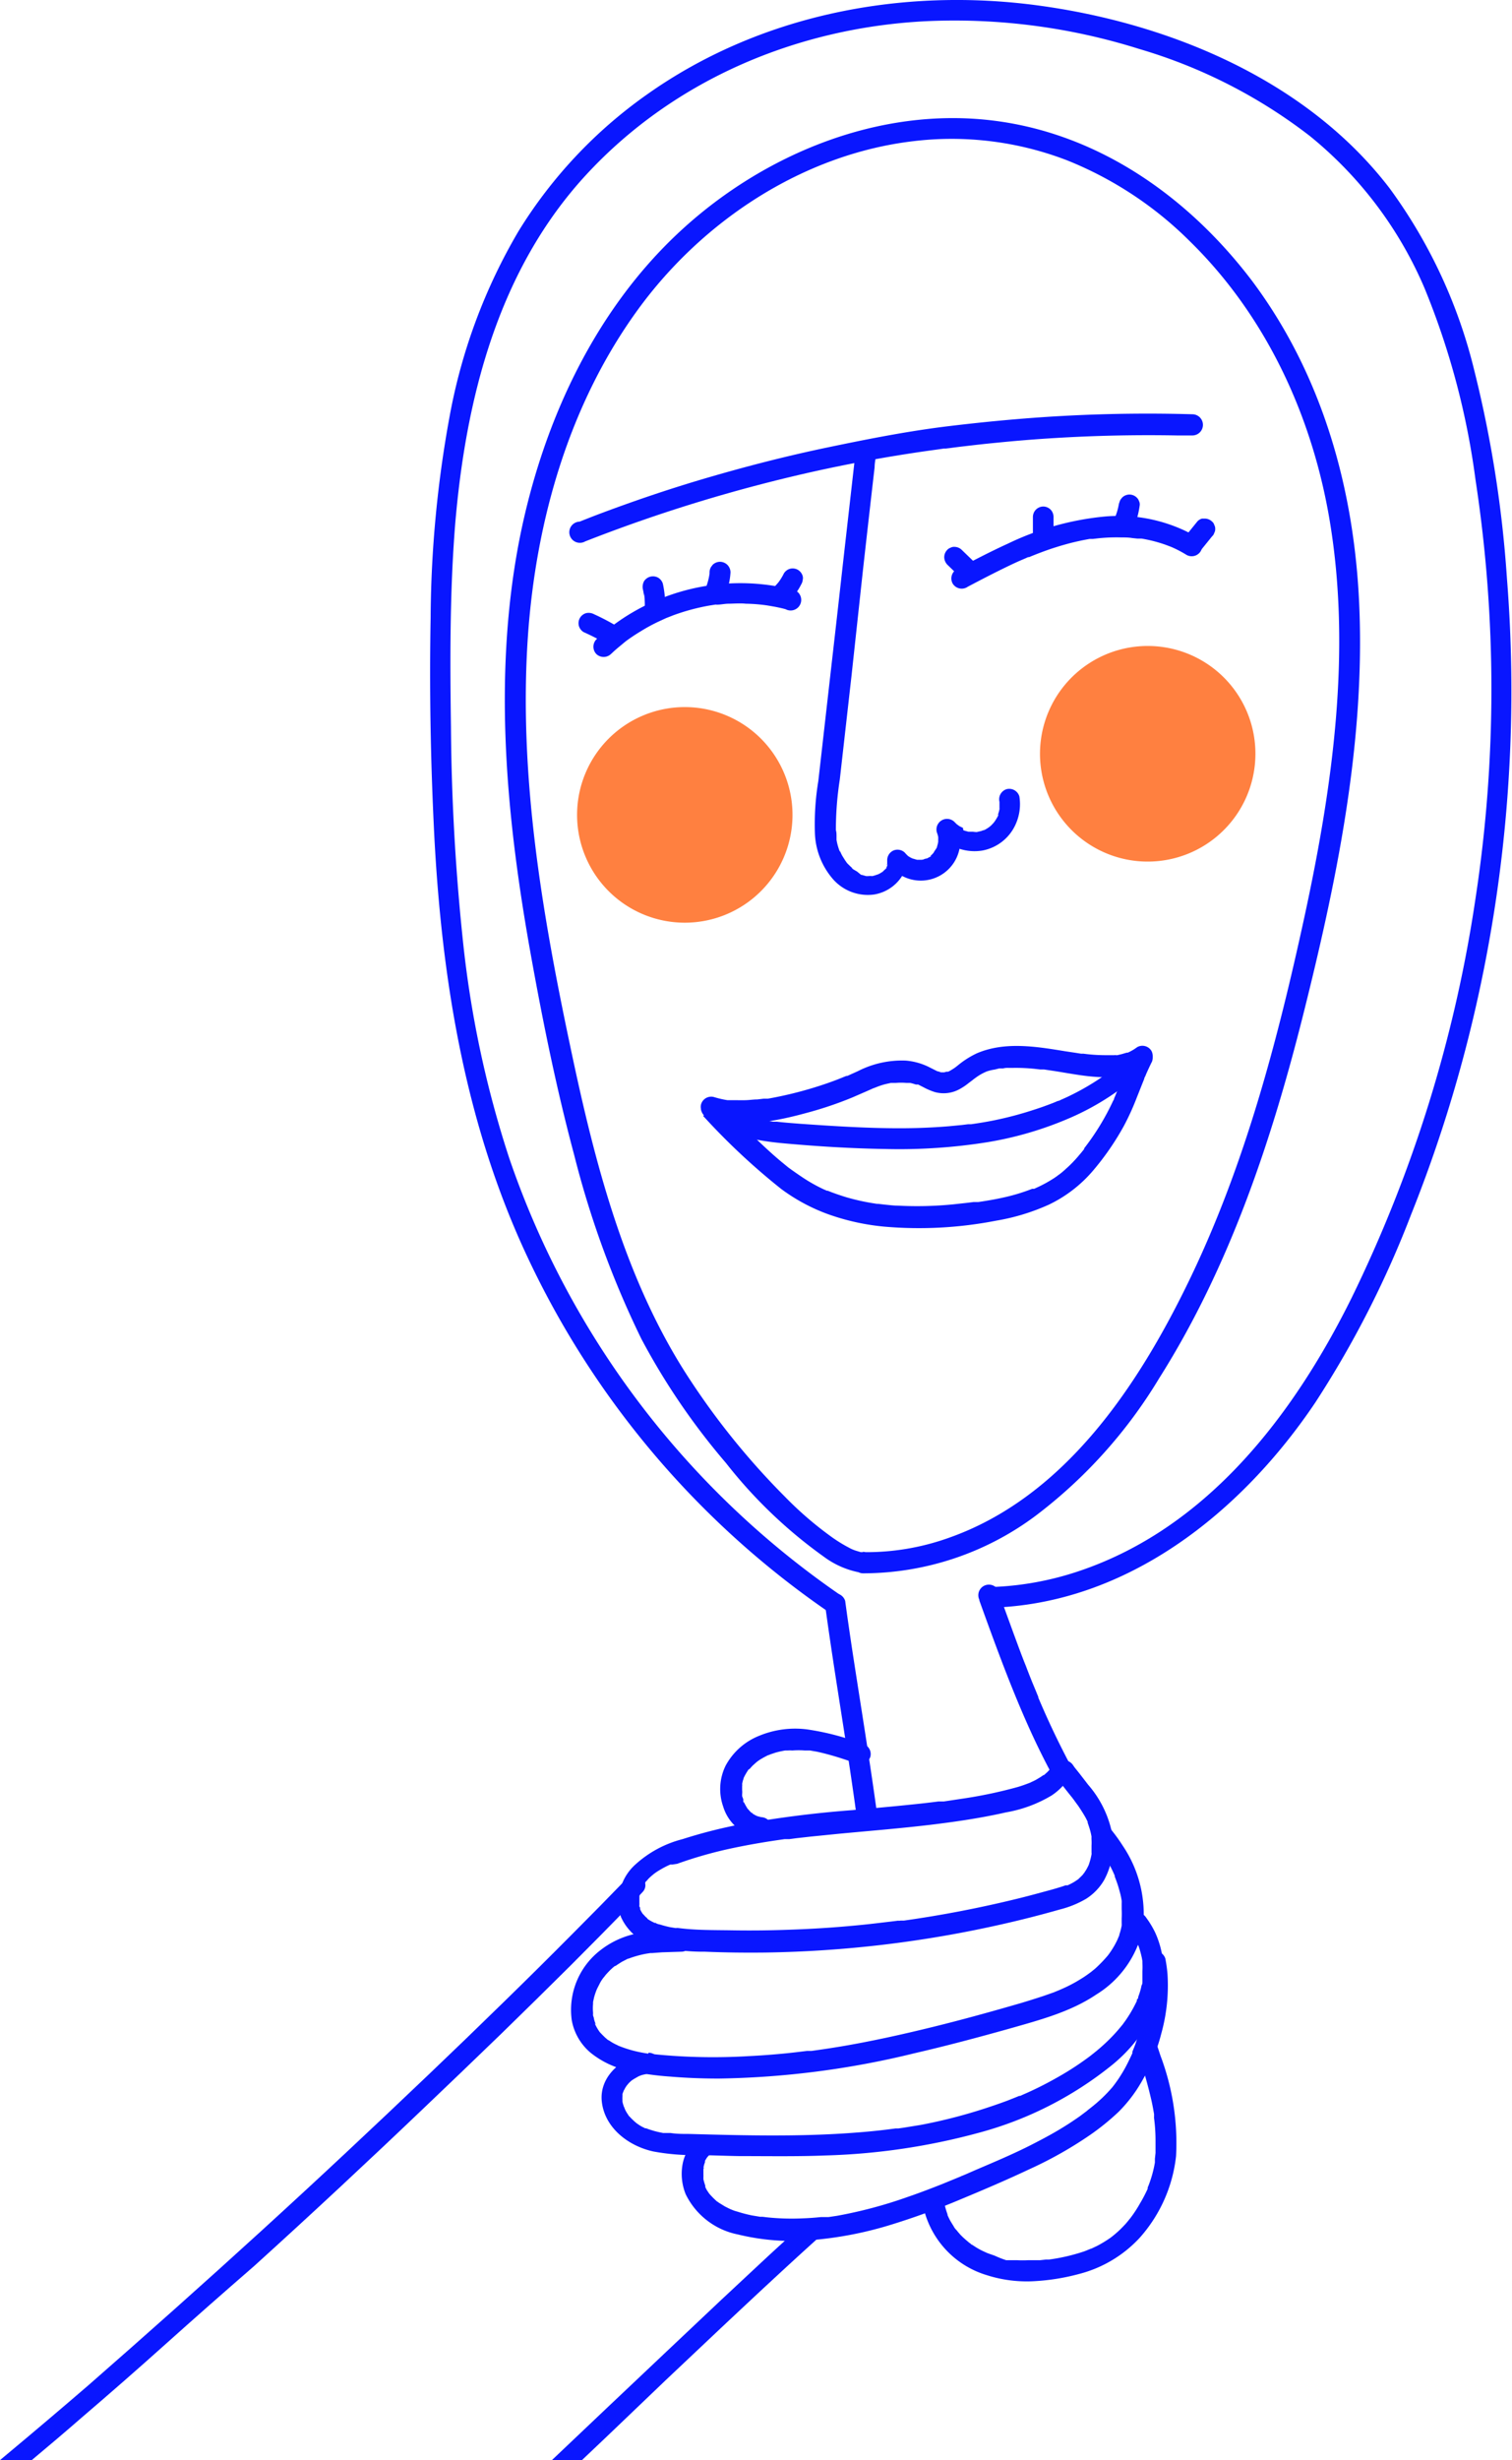 <svg xmlns="http://www.w3.org/2000/svg" viewBox="0 0 142.9 232.31"><defs><style>.cls-1{fill:#0916ff;}.cls-2{fill:#ff8040;}</style></defs><g id="Layer_2" data-name="Layer 2"><g id="Layer_1-2" data-name="Layer 1"><path class="cls-1" d="M79.39,150.6a82.37,82.37,0,0,1-31.25-41.2,98.61,98.61,0,0,1-4.33-20,206.29,206.29,0,0,1-1.19-20.79c-.09-6.32-.11-12.65.39-19,1-12,4.08-24.14,12.44-33.16S75.51,2.59,87.57,2a58.14,58.14,0,0,1,20.12,2.63,48.82,48.82,0,0,1,16.1,8.21,37.34,37.34,0,0,1,10.83,14.34,72.32,72.32,0,0,1,4.83,18.12,130.78,130.78,0,0,1,0,39.55,128.64,128.64,0,0,1-11.71,37.71c-5.48,11.05-13.6,21.69-25.71,25.78a28.91,28.91,0,0,1-8.55,1.53,1,1,0,0,0,0,1.95c13-.3,23.85-9,30.83-19.38a94.4,94.4,0,0,0,9.05-17.74,131.22,131.22,0,0,0,6.06-19.36,134.22,134.22,0,0,0,3-40.75A111.36,111.36,0,0,0,139.34,35a48.36,48.36,0,0,0-8-17.21C123.51,7.56,110.52,2.18,98.07.51c-12.86-1.72-26.25.86-36.92,8.41A44,44,0,0,0,49,21.84a53.28,53.28,0,0,0-6.5,17.44,108,108,0,0,0-1.8,19c-.13,6.91,0,13.84.35,20.74.72,13.6,2.93,27.13,8.74,39.55A83.83,83.83,0,0,0,78.4,152.28c1,.71,2-1,1-1.68"/><path class="cls-1" d="M81.55,146.57c-.25,0,.15,0,0,0l-.2,0-.33-.1a3.46,3.46,0,0,1-.76-.31A13.9,13.9,0,0,1,78.41,145a33.4,33.4,0,0,1-4.27-3.71,69.89,69.89,0,0,1-8.81-10.82c-6.27-9.42-9.14-20.74-11.44-31.69-2.68-12.67-4.88-25.65-4-38.65.75-10.93,3.89-21.94,10.39-30.88,6.11-8.4,15.61-14.69,26.05-15.92a30.34,30.34,0,0,1,14.52,1.81,34.72,34.72,0,0,1,11.58,7.62c7.24,7.08,11.6,16.54,13.25,26.46,2.06,12.4.25,25.12-2.38,37.28-2.55,11.75-5.65,23.55-10.91,34.41-4.84,10-11.82,20.52-22.81,24.34a23.13,23.13,0,0,1-8,1.32,1,1,0,0,0,0,2,27.32,27.32,0,0,0,16.29-5.43,46,46,0,0,0,11.69-13c6.61-10.45,10.59-22.34,13.59-34.26,3.13-12.47,5.82-25.39,5.33-38.32-.41-11.08-3.4-22-10.12-31-6-7.92-14.48-13.93-24.47-15.17-10.75-1.34-21.64,3.13-29.49,10.34C56,29.44,51.1,40.36,49,51.42c-2.4,12.82-1.12,26,1.16,38.69,1.14,6.35,2.43,12.7,4.1,18.93a89.3,89.3,0,0,0,6.35,17.38,64.47,64.47,0,0,0,8,11.73A44.83,44.83,0,0,0,77.86,147a8.25,8.25,0,0,0,3.69,1.54,1,1,0,0,0,1-1,1,1,0,0,0-1-1"/><path class="cls-1" d="M99.39,166.78l-.16.23c-.1.15.11-.13,0,.06a3.32,3.32,0,0,1-.37.38l-.21.19c-.13.11.14-.1-.06,0a5,5,0,0,1-.45.29,4.31,4.31,0,0,1-.47.26l-.24.11a.52.52,0,0,1-.13.06s.16-.07,0,0c-.36.14-.72.27-1.09.38a42.72,42.72,0,0,1-5,1.07l-1.33.2-.67.1-.14,0-.36,0c-.9.12-1.82.22-2.72.31-1.8.19-3.6.34-5.4.51a102.27,102.27,0,0,0-10.89,1.4,46.5,46.5,0,0,0-5.19,1.34,10.46,10.46,0,0,0-4.55,2.48A4.74,4.74,0,0,0,58.68,181,4.88,4.88,0,0,0,62,183.77a18.88,18.88,0,0,0,4.62.53c1.89.08,3.77.1,5.66.08a108.29,108.29,0,0,0,22.45-2.68q2.75-.62,5.45-1.39a9.42,9.42,0,0,0,2.46-1,5.17,5.17,0,0,0,1.72-1.79,6.94,6.94,0,0,0,.69-4.65,10,10,0,0,0-2.22-4.35c-.25-.33-.51-.66-.77-1l-.35-.44-.1-.12s.12.15,0,0l-.18-.25a1,1,0,0,0-1.34-.35,1,1,0,0,0-.35,1.34c.5.67,1,1.32,1.55,2l0,0a1.13,1.13,0,0,1,.1.13c.06.08.12.15.17.23l.36.49c.22.33.44.67.63,1,.09.16.17.32.25.49a.42.42,0,0,0,0,.1c.06.13-.06-.15,0,0s.07.2.1.29a6.22,6.22,0,0,1,.26,1,.78.78,0,0,0,0,.14s0-.2,0-.09a2.11,2.11,0,0,0,0,.25,5.15,5.15,0,0,1,0,.56c0,.17,0,.33,0,.5l0,.24c0,.12,0-.08,0-.08a.55.55,0,0,1,0,.17,6.66,6.66,0,0,1-.27,1c-.06.16.07-.16,0,0l-.11.22a3.14,3.14,0,0,1-.28.46c0,.06-.09.11-.12.17.09-.16.08-.09,0,0l-.09.11-.37.36-.08.06c.14-.12,0,0,0,0l-.24.16a4.83,4.83,0,0,1-.55.3l-.15.07s-.14.06,0,0l-.08,0-.11,0c-.21.08-.43.15-.64.21-.41.13-.82.24-1.23.35-.88.24-1.77.48-2.67.7a108.61,108.61,0,0,1-10.73,2.07l-.32,0s-.34.05-.16,0l-.74.09-1.35.16c-.91.11-1.83.2-2.74.28q-2.73.24-5.46.33c-1.82.07-3.64.09-5.47.06s-3.43,0-5.12-.22l-.2,0c-.18,0,0,0,.06,0a.27.27,0,0,1-.13,0l-.5-.08c-.32-.07-.63-.15-.94-.25-.05,0-.41-.1-.42-.15s.22.1,0,0l-.08,0-.26-.13a3.6,3.6,0,0,1-.37-.22s-.11-.11-.15-.11.15.12.06,0l-.12-.1c-.1-.1-.19-.21-.29-.3s.06.07.06.07l-.07-.09a2.39,2.39,0,0,1-.13-.21,1.24,1.24,0,0,1-.1-.2c-.11-.21,0,.15,0,0s0-.17-.07-.25a.57.57,0,0,1,0-.14s0-.05,0-.07,0,0,0,.08a1.49,1.49,0,0,0,0-.21v-.29s0-.19,0-.22,0,.18,0,.05a1.49,1.49,0,0,0,0-.18,4.13,4.13,0,0,1,.15-.5s0-.09,0-.1-.07.15,0,0l.14-.27a4.08,4.08,0,0,1,.28-.44c0-.05.06-.15,0,0,0,0,0-.06.07-.09l.19-.22a4.18,4.18,0,0,1,.44-.4c.05-.05.18-.15.05-.05l.29-.21a10,10,0,0,1,1-.57l.26-.12c.06,0,.28-.12.1,0L64,176a39.58,39.58,0,0,1,5-1.43c1.71-.37,3.43-.66,5.16-.9-.19,0,.08,0,.14,0l.31,0,.67-.09,1.34-.15,2.59-.26c3.58-.34,7.15-.61,10.71-1.11,1.73-.24,3.46-.53,5.17-.92a12.47,12.47,0,0,0,4.31-1.6,5.81,5.81,0,0,0,1.66-1.69,1,1,0,1,0-1.68-1"/><path class="cls-1" d="M64.35,182.26a26.19,26.19,0,0,0-4,.29,8.2,8.2,0,0,0-3.62,1.62,7.11,7.11,0,0,0-2.69,6.62,5.22,5.22,0,0,0,1.8,3.07,8.54,8.54,0,0,0,3.4,1.64,26.31,26.31,0,0,0,4.06.59c1.54.13,3.08.19,4.63.19a82.42,82.42,0,0,0,18.49-2.39c3-.69,6-1.49,9-2.33,2.8-.8,5.73-1.56,8.18-3.21a9.67,9.67,0,0,0,4.42-6.26,11.56,11.56,0,0,0-1.91-7.8,15.8,15.8,0,0,0-1.19-1.63,1,1,0,0,0-1.38,0,1,1,0,0,0,0,1.39l.15.18s.18.24,0,.05l.24.32c.19.27.37.54.54.82a12.49,12.49,0,0,1,.85,1.62s.12.28,0,.07l.07.19c.06.14.11.29.16.43.11.3.2.61.28.92a5.69,5.69,0,0,1,.18.84,2,2,0,0,1,0,.24c0-.25,0,0,0,.06s0,.33,0,.49a8.64,8.64,0,0,1,0,.88c0,.13,0,.26,0,.39s0-.2,0,.06a1.85,1.85,0,0,1,0,.23,6.1,6.1,0,0,1-.22.84c0,.12-.09.24-.13.37s.09-.19,0,0-.08.19-.13.28a7.44,7.44,0,0,1-.38.68c-.09.14-.17.27-.26.39l-.09.13-.1.13c.07-.09.08-.1,0,0a13,13,0,0,1-1.21,1.25l-.37.3c-.14.12,0,0,0,0l-.19.14c-.26.19-.52.37-.79.53a13.26,13.26,0,0,1-1.79.94l-.25.11h0l-.51.21-1,.35c-.67.22-1.34.43-2,.63-2.82.82-5.64,1.6-8.49,2.3s-5.82,1.36-8.76,1.85q-1.08.18-2.16.33l-.49.07-.13,0-.3,0-1.08.13c-1.47.17-3,.29-4.42.36A55.89,55.89,0,0,1,62,194l-.42-.05c-.25,0,.22,0,0,0l-.15,0q-.45-.06-.9-.15a11.15,11.15,0,0,1-1.6-.44l-.42-.15c.2.09.08,0,0,0l-.19-.1a4.37,4.37,0,0,1-.76-.43c-.05,0-.37-.24-.15-.09a3.73,3.73,0,0,1-.3-.26l-.28-.28-.12-.13c-.16-.19.07.1-.05-.06a4.66,4.66,0,0,1-.4-.68s-.09-.22,0-.07,0-.07,0-.08a2.13,2.13,0,0,1-.13-.43c0-.09-.11-.29-.08-.37,0,.14,0,.15,0,0s0-.12,0-.18a4.58,4.58,0,0,1,0-.83s0-.25,0-.09,0-.06,0-.08l.09-.41a6.59,6.59,0,0,1,.25-.75c.08-.23-.1.19,0,0l.09-.19.17-.33a3.18,3.18,0,0,1,.48-.73s-.14.17,0,0l.13-.17.25-.27a6.07,6.07,0,0,1,.65-.59c-.17.14.05,0,.07,0l.14-.1.41-.26.35-.18.21-.11.05,0a9.74,9.74,0,0,1,1.68-.47l.38-.06c-.27,0,0,0,0,0l.16,0,.94-.07,1.84-.06a1,1,0,0,0,0-2"/><path class="cls-1" d="M61.26,193.94c-2.3.15-4.67,2.05-4.38,4.54s2.55,4.19,4.9,4.69a20.94,20.94,0,0,0,4,.34c1.36,0,2.72.07,4.09.09,2.72,0,5.45.05,8.17-.06a61.58,61.58,0,0,0,14.35-2.11A34.09,34.09,0,0,0,105.1,195a14.63,14.63,0,0,0,4.23-5.59,8.77,8.77,0,0,0-.14-6.89,8.61,8.61,0,0,0-.86-1.43,1,1,0,0,0-1.34-.35,1,1,0,0,0-.34,1.33,8.65,8.65,0,0,1,.85,1.44c.11.23,0-.12,0,0s0,.13.08.19l.12.34q.12.41.21.81l.06.34c0,.16,0-.24,0,0,0,0,0,.1,0,.15a7.5,7.5,0,0,1,0,.82c0,.25,0,.5,0,.74s0-.14,0,0l0,.2c0,.13,0,.26-.08.38a6,6,0,0,1-.2.76l-.12.34c0,.07,0,.13-.07.19s-.12.27,0,.06a13.13,13.13,0,0,1-.77,1.43c-.13.2-.26.41-.4.6l-.24.33c.11-.16,0,0,0,0l-.15.18a14.8,14.8,0,0,1-1.07,1.18c-.38.38-.79.75-1.2,1.09l-.32.26-.13.1s-.21.17-.09.08-.1.07-.1.07l-.13.1-.4.29a27.61,27.61,0,0,1-2.78,1.75,32.41,32.41,0,0,1-3.07,1.52l-.15.07s-.29.12-.09,0l-.31.13-.88.35q-.75.28-1.53.54A49.1,49.1,0,0,1,87,200.66l-1.67.27-.43.06-.17,0h-.08l-.86.11c-1.14.14-2.28.24-3.41.32-5.08.36-10.18.23-15.25.09-.59,0-1.17,0-1.76-.09l-.44,0c.18,0,0,0,0,0l-.26,0c-.3-.06-.59-.12-.87-.2l-.42-.13-.17-.06-.13-.05-.1,0-.13-.07a3.58,3.58,0,0,1-.39-.21l-.28-.19s-.18-.14,0,0l-.12-.1a7.14,7.14,0,0,1-.56-.54s-.08-.09-.11-.14c.1.17,0,.06,0,0a3.28,3.28,0,0,1-.2-.31A2,2,0,0,1,59,199s-.1-.15,0,0a.7.7,0,0,1-.08-.2,2,2,0,0,1-.09-.35.58.58,0,0,1,0-.14c0-.23,0,.22,0,0a1.82,1.82,0,0,1,0-.33s0-.15,0-.17c0,.13,0,.16,0,.09a.44.44,0,0,0,0-.1c0-.11.06-.22.1-.33s0-.16,0,0a.44.44,0,0,1,.08-.15,1.73,1.73,0,0,1,.15-.27l.12-.18-.06.09.09-.11a2.51,2.51,0,0,1,.47-.45c-.21.12,0,0,0,0a.57.57,0,0,0,.13-.08l.35-.2a1.19,1.19,0,0,1,.16-.08c-.17,0-.09,0,0,0a2.42,2.42,0,0,1,.35-.12l.36-.08s.18-.06-.05,0a.82.82,0,0,1,.22,0,1,1,0,0,0,1-1,1,1,0,0,0-1-1"/><path class="cls-1" d="M66.07,201.9a3.91,3.91,0,0,0-1.56,2.47,5.12,5.12,0,0,0,.29,2.82A7,7,0,0,0,69.74,211a21.51,21.51,0,0,0,7,.53,35.13,35.13,0,0,0,7.18-1.36,69.67,69.67,0,0,0,6.88-2.49c2.19-.91,4.37-1.84,6.51-2.85a37.41,37.41,0,0,0,5.75-3.25,22.82,22.82,0,0,0,2.66-2.16,13.57,13.57,0,0,0,1.73-2.12,17.85,17.85,0,0,0,2.31-5.29,16.9,16.9,0,0,0,.58-5.61,13.85,13.85,0,0,0-.2-1.44,1,1,0,0,0-1.2-.68,1,1,0,0,0-.68,1.2c0,.1,0,.21,0,.31a.51.51,0,0,1,0,.13c0,.17,0-.06,0-.07a1.75,1.75,0,0,0,0,.32l0,.32c0,.43,0,.85,0,1.28s0,.87-.08,1.31l0,.28s0,.25,0,.08,0,.06,0,.08c0,.24-.07.47-.11.7a19.39,19.39,0,0,1-.69,2.59c-.07.21-.15.43-.24.64l-.12.3a.78.78,0,0,1,0,.14c.11-.23,0,0,0,0-.19.41-.38.81-.59,1.21s-.43.76-.67,1.13c-.11.17-.23.33-.35.5l-.18.24c-.08.12.15-.19,0,0l-.12.15a14.09,14.09,0,0,1-2,1.9l-.29.23-.13.11c-.21.16.1-.07,0,0l-.64.48c-.43.3-.87.6-1.32.88-.9.57-1.83,1.08-2.78,1.57-1.9,1-3.87,1.82-5.83,2.66l-.8.35-.38.16c-.18.08-.06,0,0,0l-.26.11-1.63.67c-1.09.43-2.19.85-3.3,1.23a42.61,42.61,0,0,1-6.65,1.77l-.81.12c-.29,0,.12,0-.05,0l-.23,0-.44,0c-.57.06-1.14.1-1.72.12a22.46,22.46,0,0,1-3.38-.1l-.41-.05c-.19,0,0,0,0,0l-.23,0-.78-.13a13.15,13.15,0,0,1-1.37-.36,3.48,3.48,0,0,1-.64-.23c.22.12-.13-.06-.18-.08l-.34-.17-.57-.35-.15-.11c-.05,0-.19-.11,0,0a2.09,2.09,0,0,1-.28-.24c-.17-.16-.32-.32-.47-.49s0,0,0,0a.73.73,0,0,1-.09-.13,2.9,2.9,0,0,1-.19-.29,2.4,2.4,0,0,1-.11-.23l0-.06c0-.09,0-.07,0,.06a.61.61,0,0,1,0-.12,6.13,6.13,0,0,1-.18-.61s0-.22,0-.25,0,.21,0,0a.81.81,0,0,0,0-.16c0-.2,0-.4,0-.6s.07-.09,0,.05a.69.69,0,0,0,0-.13l.06-.27.09-.26s0-.21,0-.05,0,0,0-.07l.14-.24a.86.86,0,0,0,.07-.1c.11-.17-.12.12,0,0l.18-.2s.32-.26.09-.08a1,1,0,0,0,.35-1.34,1,1,0,0,0-1.34-.35"/><path class="cls-1" d="M92.55,151.11c1.56,4.32,3.13,8.65,5.06,12.82.54,1.16,1.11,2.31,1.72,3.45a1,1,0,0,0,1.33.35,1,1,0,0,0,.35-1.34c-1.05-2-2-4-2.88-6.09-.12-.27,0,.1,0-.06a1.22,1.22,0,0,0-.07-.17l-.15-.37-.35-.84c-.2-.5-.4-1-.59-1.51-.41-1-.8-2.09-1.19-3.14l-1.32-3.62a1,1,0,1,0-1.88.52"/><path class="cls-1" d="M78,151.7c.7,5.14,1.56,10.26,2.33,15.38.21,1.43.42,2.85.61,4.27a1,1,0,0,0,1.2.68,1,1,0,0,0,.69-1.2c-.71-5.14-1.56-10.26-2.34-15.39-.21-1.42-.42-2.84-.61-4.26a1,1,0,0,0-1.2-.68,1,1,0,0,0-.68,1.2"/><path class="cls-1" d="M87.35,208.75a8.7,8.7,0,0,0,5.87,6.08,12.41,12.41,0,0,0,4.73.57,20.32,20.32,0,0,0,4-.66,11.81,11.81,0,0,0,5.75-3.41,13.84,13.84,0,0,0,3.45-7.73,23.36,23.36,0,0,0-1.48-9.5c-.13-.4-.26-.8-.4-1.2a1,1,0,0,0-1.2-.68,1,1,0,0,0-.68,1.2,45.19,45.19,0,0,1,1.35,4.57c.09.37.17.75.24,1.13l.09.51c0,.09,0,.17,0,.26a.59.59,0,0,0,0,.13c0,.15,0-.16,0,0a16.15,16.15,0,0,1,.14,2.2c0,.36,0,.73,0,1.09l-.06.54c0-.18,0,0,0,.07s0,.19,0,.29a11.19,11.19,0,0,1-.58,2.11,2.44,2.44,0,0,1-.1.24c0,.1,0,0,0,0a.61.61,0,0,0,0,.12c-.08.18-.17.36-.26.54s-.28.54-.44.8a12,12,0,0,1-.91,1.4l-.08.1.06-.07-.12.14c-.08.11-.17.21-.25.31s-.35.38-.53.56-.37.35-.56.51l-.29.24.08-.07-.07.06-.16.12a11.59,11.59,0,0,1-1.27.77l-.32.15-.19.09-.08,0,.07,0c-.24.08-.48.2-.72.28a17.83,17.83,0,0,1-3.29.76c-.06,0-.32,0-.06,0l-.22,0-.55.06c-.37,0-.74,0-1.11,0a10.39,10.39,0,0,1-1.12,0l-.26,0H95.6s-.16,0,0,0-.06,0-.09,0l-.12,0-.3,0A9.85,9.85,0,0,1,94,213l-.49-.17-.24-.09h0l-.15-.07a6.67,6.67,0,0,1-.88-.46l-.37-.24c-.07,0-.12-.09-.18-.13l-.09-.06c-.15-.11.08.07,0,0s-.47-.39-.69-.61-.22-.23-.32-.35a2.09,2.09,0,0,1-.14-.17l-.07-.08c-.08-.1,0,0,0,0a1.31,1.31,0,0,1-.27-.38c-.09-.13-.17-.27-.25-.4s-.15-.28-.22-.42l-.09-.2c0-.11,0,.06,0,.06a1.12,1.12,0,0,0,0-.13,7.3,7.3,0,0,1-.27-.91,1,1,0,0,0-1.2-.68,1,1,0,0,0-.68,1.2"/><path class="cls-1" d="M81.46,164.66a24.36,24.36,0,0,0-5.16-1.35,8.9,8.9,0,0,0-4.62.63,6.2,6.2,0,0,0-3.1,2.79,5,5,0,0,0-.23,3.87,4.2,4.2,0,0,0,3.1,2.88A1,1,0,1,0,72,171.6a2.09,2.09,0,0,1-.34-.08c-.07,0-.13-.05-.19-.06s.1,0,.1,0l-.1,0-.3-.17a.71.71,0,0,0-.14-.1c.13,0,.14.12.07.05l-.09-.07a2.83,2.83,0,0,1-.24-.25l-.12-.13s-.08-.1,0,0,0,0,0,0a5.58,5.58,0,0,1-.35-.63c0-.1,0,.09,0,.09a.54.54,0,0,0-.05-.11.84.84,0,0,1,0-.17c0-.12-.08-.24-.11-.37l0-.18s0-.06,0-.09,0,.07,0,.09a1.67,1.67,0,0,0,0-.39c0-.12,0-.24,0-.36a.71.71,0,0,0,0-.21s0,.22,0,.11,0-.07,0-.11a3.59,3.59,0,0,1,.08-.35l.06-.17a.49.49,0,0,1,0-.11c0-.12-.09.18,0,.07a5.59,5.59,0,0,1,.43-.75.76.76,0,0,1,.08-.11l0,.06.14-.15a3.11,3.11,0,0,1,.31-.32l.18-.16s.19-.17.09-.08l.09-.07.2-.14a8.94,8.94,0,0,1,.8-.44l.1,0-.07,0s.15-.06.19-.08l.48-.16a8.43,8.43,0,0,1,.9-.2l.1,0h-.08l.21,0a3.55,3.55,0,0,1,.46,0,7.62,7.62,0,0,1,1.17,0l.37,0,.13,0h0l.63.11c.43.09.86.2,1.29.32.87.24,1.73.54,2.58.83a1,1,0,0,0,1.2-.68,1,1,0,0,0-.68-1.2"/><path class="cls-1" d="M55.27,51.14q5.35-2.1,10.84-3.77t11.1-2.91q5.61-1.23,11.29-2l.7-.1.16,0,.43-.05q.72-.1,1.44-.18c1-.12,1.9-.22,2.84-.31q2.85-.29,5.7-.46c3.81-.23,7.64-.31,11.47-.24l1.45,0a1,1,0,1,0,0-2c-3.84-.11-7.69-.07-11.53.12s-7.66.54-11.48,1S82,41.46,78.17,42.26,70.68,44,67,45.07s-7.3,2.3-10.88,3.66l-1.35.53a1,1,0,1,0,.51,1.88"/><path class="cls-1" d="M80.84,42.88,79.67,53.19q-.57,5.13-1.16,10.26l-1.17,10.3a25,25,0,0,0-.32,5A7,7,0,0,0,78.71,83a4.38,4.38,0,0,0,3.89,1.47,3.87,3.87,0,0,0,3-2.43,3,3,0,0,0,.16-1l-1.67.69A3.73,3.73,0,0,0,90.47,78L88.83,79a4.58,4.58,0,0,0,4,1.32,4.3,4.3,0,0,0,3.18-2.53,4.6,4.6,0,0,0,.33-2.59,1,1,0,0,0-1.2-.68,1,1,0,0,0-.68,1.2c0-.29,0,0,0,.09v.27c0,.07,0,.14,0,.21s0,.09,0,0a.59.59,0,0,1,0,.13,3.62,3.62,0,0,1-.13.47s0,.09,0,.13c0-.12.06-.14,0,0s-.06.13-.1.19a3.54,3.54,0,0,1-.26.41q-.09.14,0,0l-.09.11-.19.2-.16.14,0,0-.11.08a4.64,4.64,0,0,1-.42.25c-.18.09.18-.07-.06,0l-.23.08-.27.06-.1,0c-.08,0-.05,0,.08,0-.08.07-.41,0-.52,0s-.2,0-.24,0h0l-.13,0-.47-.13L91,78.21l.07,0-.22-.11L90.65,78s-.14-.12-.17-.12l0,0-.11-.1-.19-.19a1,1,0,0,0-1.64,1,3.19,3.19,0,0,1,.13.44c.05.21,0-.19,0,0a2.35,2.35,0,0,1,0,.26v.2c0,.23,0-.22,0,0a3,3,0,0,1-.11.45l0,.1c0,.06,0,0,0-.08,0,.06-.07.15-.1.21a2.74,2.74,0,0,0-.23.36c.09-.11.1-.13,0,0l-.07.08s-.1.11-.16.16l-.08.06s0,0,.07,0-.15.11-.19.13l-.21.11c-.17.09.19,0,0,0s-.42.16-.45.12.23,0,0,0h-.47c-.2,0,.2,0,0,0l-.45-.13c-.19,0,.17.09,0,0l-.18-.09-.2-.12c-.2-.14.1.1,0,0a3.51,3.51,0,0,1-.33-.34,1,1,0,0,0-1.06-.2,1,1,0,0,0-.6.89c0,.06,0,.12,0,.19s0-.19,0,0,0,.12,0,.17-.08.26,0,.11,0,.06,0,.1a.86.86,0,0,1-.1.16l0,.07c0,.09,0-.08.06-.08s-.12.14-.14.16l-.27.25c-.08.07.07-.06.07,0l-.07,0-.19.12-.17.09-.08,0c-.09,0,.08,0,.09,0s-.38.13-.42.14l-.19.05h-.09c-.11,0,.1,0,.1,0a1.92,1.92,0,0,0-.41,0h-.18l-.43-.12-.13,0s.17.08.08,0L81,82.3l-.39-.23a.24.24,0,0,0-.08-.06c-.09-.07.06,0,.06,0s-.14-.12-.16-.14l-.33-.32L80,81.43a.7.7,0,0,0-.06-.09s.11.16,0,0-.17-.26-.25-.39a2.82,2.82,0,0,1-.21-.38l-.09-.2c0-.1,0,.07,0,.07a1.39,1.39,0,0,0-.06-.13,5.47,5.47,0,0,1-.27-1c0-.09,0-.18,0-.27s0-.16,0,0,0,0,0-.05c0-.2,0-.4-.06-.6a30.69,30.69,0,0,1,.37-4.78l1.11-9.82L81.54,54q.55-4.93,1.12-9.87c0-.4.09-.8.14-1.21a1,1,0,0,0-1-1,1,1,0,0,0-1,1"/><path class="cls-1" d="M57.84,61.67c.22-.21.45-.41.68-.6l.35-.29.12-.1c.08-.06.08-.06,0,0l.12-.1c.48-.36,1-.7,1.5-1a16.5,16.5,0,0,1,1.6-.87l.76-.35c.23-.1-.2.08,0,0l.21-.08.43-.17a20,20,0,0,1,3.51-.94l.45-.07a.36.36,0,0,1,.15,0h-.11l.15,0c.32,0,.65-.07,1-.09.57,0,1.15-.06,1.74,0a15.42,15.42,0,0,1,2,.16c-.26,0,0,0,0,0l.3.05.45.08c.35.07.69.14,1,.23a1,1,0,1,0,.52-1.88,20.17,20.17,0,0,0-14.94,2.15,19,19,0,0,0-3.47,2.58,1,1,0,0,0,0,1.38,1,1,0,0,0,1.38,0"/><path class="cls-1" d="M91.42,55.43c1.38-.73,2.77-1.45,4.18-2.12.36-.17.71-.33,1.07-.48l.5-.22.09,0,.34-.14c.7-.28,1.42-.55,2.15-.78s1.48-.44,2.23-.6c.35-.08.69-.14,1-.2l.25,0h.07c-.13,0,0,0,0,0l.53-.06a16.63,16.63,0,0,1,2.12-.08c.35,0,.71,0,1.06.06l.48.05.12,0c-.21,0-.06,0,0,0l.28,0a13.38,13.38,0,0,1,2.26.58l.53.2c.13,0-.15-.07,0,0l.14.06.26.12a10.9,10.9,0,0,1,1.06.58,1,1,0,0,0,1.34-.35,1,1,0,0,0-.35-1.34,14.81,14.81,0,0,0-8.66-1.94,26.94,26.94,0,0,0-9.2,2.56c-1.65.75-3.27,1.6-4.88,2.44a1,1,0,0,0-.35,1.34,1,1,0,0,0,1.34.35"/><path class="cls-1" d="M66.89,105.63c3,.9,6.32.29,9.31-.53a35.12,35.12,0,0,0,4.34-1.46l1.22-.53.5-.22.24-.11c.1,0,0,0,0,0l.2-.07a7.18,7.18,0,0,1,1-.34l.5-.11.29,0c.11,0,0,0,0,0l.17,0a6,6,0,0,1,1,0l.12,0c-.2,0-.06,0,0,0l.24,0a4.61,4.61,0,0,1,.53.15l.11,0s.15.06,0,0,0,0,0,0l.11,0,.51.26a6.14,6.14,0,0,0,1.09.46,3.12,3.12,0,0,0,2.37-.31,5.5,5.5,0,0,0,.81-.55l.32-.24s.21-.16.11-.09,0,0,0,0l.12-.09.21-.15a4.75,4.75,0,0,1,.85-.48l0,0a1.45,1.45,0,0,1,.25-.09A3.68,3.68,0,0,1,94,101l.45-.11.23,0,.12,0c.06,0,.21-.07,0,0a1.75,1.75,0,0,1,.46-.05l.52,0a17.41,17.41,0,0,1,2,.09l.53.06.24,0,.12,0c-.08,0-.13,0,0,0l1,.15c2.63.41,5.51,1.11,8-.09a4.54,4.54,0,0,0,.79-.49,1,1,0,0,0,.36-1.33,1,1,0,0,0-1.34-.35,4.52,4.52,0,0,1-.76.46s-.24.11-.11.06l-.11,0-.48.14-.42.1-.21,0h.08a.41.41,0,0,0-.15,0c-.31,0-.61,0-.92,0a15.7,15.7,0,0,1-2-.14c-.2,0,.14,0,0,0l-.23,0-.5-.08-1-.15c-2.75-.45-5.71-.94-8.36.2a8.47,8.47,0,0,0-1.8,1.15c-.15.11.11-.08,0,0l-.18.14a3.62,3.62,0,0,1-.41.27,1.18,1.18,0,0,1-.19.11l-.11.06-.12,0a.77.77,0,0,0-.24.06h0s-.31,0-.18,0l-.15,0-.26-.09c-.18-.06.11.06-.06,0l-.22-.11-.48-.24a6,6,0,0,0-2.34-.67,9.15,9.15,0,0,0-4.49,1l-1,.45-.09,0-.25.1-.57.23c-.7.27-1.4.51-2.11.73a36.7,36.7,0,0,1-4.49,1.09l-.31,0h-.1l-.58.07c-.37,0-.73.06-1.1.07s-.73,0-1.09,0l-.56,0h-.08l-.29-.05a9.26,9.26,0,0,1-1-.25,1,1,0,0,0-1.2.68,1,1,0,0,0,.68,1.21"/><path class="cls-1" d="M66.46,105.38c2.19,1.85,5,2.36,7.78,2.6,3.12.28,6.27.47,9.41.52a52.94,52.94,0,0,0,9.66-.64,33.13,33.13,0,0,0,7.87-2.32A24.59,24.59,0,0,0,108,101.1c.24-.23.48-.46.71-.7A1,1,0,0,0,107.36,99c-.46.47-1,.93-1.45,1.35l-.37.31-.19.14s-.24.19,0,.05c-.27.21-.55.41-.83.6a23.66,23.66,0,0,1-3.37,2c-.28.14-.57.27-.87.4l-.14.07s-.28.12-.06,0l-.52.22c-.62.24-1.25.47-1.89.67a33.1,33.1,0,0,1-3.8,1c-.69.14-1.39.25-2.08.35-.2,0-.07,0,0,0l-.28,0-.57.07-1.24.12c-1.55.13-3.11.19-4.68.19-3.13,0-6.25-.2-9.38-.42-.74-.06-1.49-.11-2.23-.2l-.23,0s-.4,0-.14,0l-.54-.09c-.34,0-.68-.12-1-.19s-.7-.18-1-.29a5.17,5.17,0,0,1-.51-.18l-.21-.08c-.1,0-.1,0,0,0l-.14-.06a7.66,7.66,0,0,1-.94-.5,4.4,4.4,0,0,1-.45-.3s-.24-.17,0,0l-.24-.2a1,1,0,0,0-1.38,1.39"/><path class="cls-1" d="M66.46,105.38a62.55,62.55,0,0,0,7.38,6.9,17.38,17.38,0,0,0,4.43,2.38,21.77,21.77,0,0,0,5.29,1.17,38,38,0,0,0,10.58-.56,20.13,20.13,0,0,0,5-1.52,12.63,12.63,0,0,0,4.09-3.12,25.32,25.32,0,0,0,3-4.33,23.66,23.66,0,0,0,1.17-2.56l.5-1.26.24-.6c0-.1.08-.19.11-.28a1.22,1.22,0,0,0,.07-.17c.06-.15-.09.21,0,0,.18-.4.36-.8.56-1.19a1,1,0,0,0-1.69-1c-.42.82-.77,1.68-1.11,2.54l-.48,1.22-.23.56c-.08.18,0,0,0,0a1.11,1.11,0,0,0-.07.16c0,.11-.1.21-.14.32a23.23,23.23,0,0,1-2.65,4.34s-.15.2,0,.07l-.21.26c-.13.17-.27.32-.4.48a12.33,12.33,0,0,1-.86.91l-.46.42-.22.19-.09.07-.1.08-.07.05-.1.07a2.48,2.48,0,0,1-.26.19c-.17.12-.34.22-.52.33-.35.21-.71.4-1.07.57l-.26.12-.15.07h0l-.08,0-.11,0-.34.13a17.84,17.84,0,0,1-2.37.69c-.79.18-1.59.31-2.39.43l-.33,0s-.15,0,0,0H92l-.64.08-1.29.14a34.58,34.58,0,0,1-5.19.12c-.43,0-.86-.06-1.28-.1l-.6-.07c.2,0-.06,0-.12,0l-.38-.06a21,21,0,0,1-2.5-.56c-.39-.12-.79-.25-1.17-.39-.21-.07-.4-.15-.6-.23,0,0-.15-.06,0,0l-.08,0-.32-.14a15.23,15.23,0,0,1-2-1.13c-.33-.22-.66-.45-1-.69l-.22-.16h0l-.1-.07-.51-.42c-.64-.52-1.26-1.08-1.87-1.65-1.18-1.1-2.31-2.27-3.43-3.43-.26-.27-.53-.54-.79-.82a1,1,0,0,0-1.38,0,1,1,0,0,0,0,1.39"/><path class="cls-1" d="M58.35,59.16A21.94,21.94,0,0,0,56.14,58a1.08,1.08,0,0,0-.75-.1,1,1,0,0,0-.58.45,1,1,0,0,0-.1.75,1,1,0,0,0,.45.59,24.21,24.21,0,0,1,2.21,1.13,1,1,0,0,0,.75.1,1,1,0,0,0,.59-.45,1,1,0,0,0-.36-1.33"/><path class="cls-1" d="M62.85,57.6a9.31,9.31,0,0,0-.2-2.47,1,1,0,0,0-.45-.58,1,1,0,0,0-1.34.35,1.14,1.14,0,0,0-.1.75c.05.21.08.42.11.63l0-.26a8.33,8.33,0,0,1,.06,1.58,1,1,0,0,0,1,1,1,1,0,0,0,1-1"/><path class="cls-1" d="M68.61,56.05a6.68,6.68,0,0,0,.43-2,1,1,0,0,0-1-1,1,1,0,0,0-.69.29l-.15.2a1,1,0,0,0-.14.49l0,.39,0-.26a5.89,5.89,0,0,1-.35,1.34.74.74,0,0,0,0,.39.69.69,0,0,0,.11.36,1,1,0,0,0,1.34.35l.2-.16a1,1,0,0,0,.25-.43"/><path class="cls-1" d="M74.51,56.83a7,7,0,0,0,.75-.88,5.47,5.47,0,0,0,.48-.8.85.85,0,0,0,.12-.37.74.74,0,0,0,0-.39,1,1,0,0,0-.45-.58,1,1,0,0,0-.75-.1,1,1,0,0,0-.58.45,5.35,5.35,0,0,1-.57.91l.15-.19a6.91,6.91,0,0,1-.51.57,1,1,0,0,0-.29.69,1,1,0,0,0,.29.69,1,1,0,0,0,.69.28,1.06,1.06,0,0,0,.69-.28"/><path class="cls-1" d="M92.13,53.12,90.9,51.93a1,1,0,0,0-.69-.29.69.69,0,0,0-.37.08.75.75,0,0,0-.32.21,1,1,0,0,0-.28.69,1.06,1.06,0,0,0,.28.69l1.23,1.19a1,1,0,0,0,.69.29.67.67,0,0,0,.37-.08.69.69,0,0,0,.32-.21.94.94,0,0,0,.28-.69,1,1,0,0,0-.28-.69"/><path class="cls-1" d="M99.57,50.81c0-.68,0-1.35,0-2a1,1,0,0,0-.28-.69,1,1,0,0,0-.69-.29,1,1,0,0,0-.69.29,1,1,0,0,0-.29.69c0,.68,0,1.35,0,2a1,1,0,0,0,.29.69,1,1,0,0,0,.69.29,1.05,1.05,0,0,0,.69-.29,1,1,0,0,0,.28-.69"/><path class="cls-1" d="M107.26,49.47a5.66,5.66,0,0,0,.27-.79,9.06,9.06,0,0,0,.19-1,.71.71,0,0,0-.08-.38.79.79,0,0,0-.2-.31,1,1,0,0,0-.7-.29,1,1,0,0,0-.69.29l-.15.19a1,1,0,0,0-.13.5v0c0-.09,0-.18,0-.26a5.88,5.88,0,0,1-.43,1.54.74.74,0,0,0,0,.39.72.72,0,0,0,.11.37,1,1,0,0,0,1.34.35l.2-.16a1,1,0,0,0,.25-.43"/><path class="cls-1" d="M113.46,52l1.1-1.36a.64.64,0,0,0,.2-.32.68.68,0,0,0,.09-.37.71.71,0,0,0-.09-.38.58.58,0,0,0-.2-.31,1,1,0,0,0-.69-.29l-.26,0a.94.94,0,0,0-.43.25l-1.1,1.36a.62.62,0,0,0-.2.31.73.73,0,0,0-.09.38.71.71,0,0,0,.09.38.62.62,0,0,0,.2.31,1,1,0,0,0,.69.29l.26,0a.94.94,0,0,0,.43-.25"/><path class="cls-2" d="M74.9,77A10.18,10.18,0,1,1,64.72,66.77,10.18,10.18,0,0,1,74.9,77"/><path class="cls-2" d="M118.65,71.14A10.18,10.18,0,1,1,108.48,61a10.17,10.17,0,0,1,10.17,10.18"/><path class="cls-1" d="M59.34,177.29Q56.72,180,54,182.72q-3.15,3.17-6.35,6.29-3.55,3.47-7.16,6.91-3.84,3.66-7.73,7.3t-8.08,7.46q-4.08,3.72-8.2,7.39T8.4,225.2q-3.83,3.3-7.73,6.55l-.67.56H3c1.58-1.32,3.14-2.64,4.7-4q4.06-3.47,8-7T24,214q4.11-3.72,8.17-7.5T40,199.12q3.69-3.51,7.36-7.06,3.3-3.21,6.57-6.46c1.88-1.88,3.76-3.78,5.61-5.69l1.18-1.23c.87-.91-.51-2.3-1.38-1.39"/><path class="cls-1" d="M76.07,209.88q-1.75,1.58-3.49,3.18l-4.43,4.13L63,222.05l-5.65,5.34-5.19,4.92H55l2.31-2.19L63,224.68l5.3-5c1.54-1.44,3.08-2.89,4.63-4.32,1.24-1.15,2.49-2.3,3.74-3.43l.75-.68a1,1,0,0,0,0-1.38,1,1,0,0,0-1.38,0"/></g></g></svg>